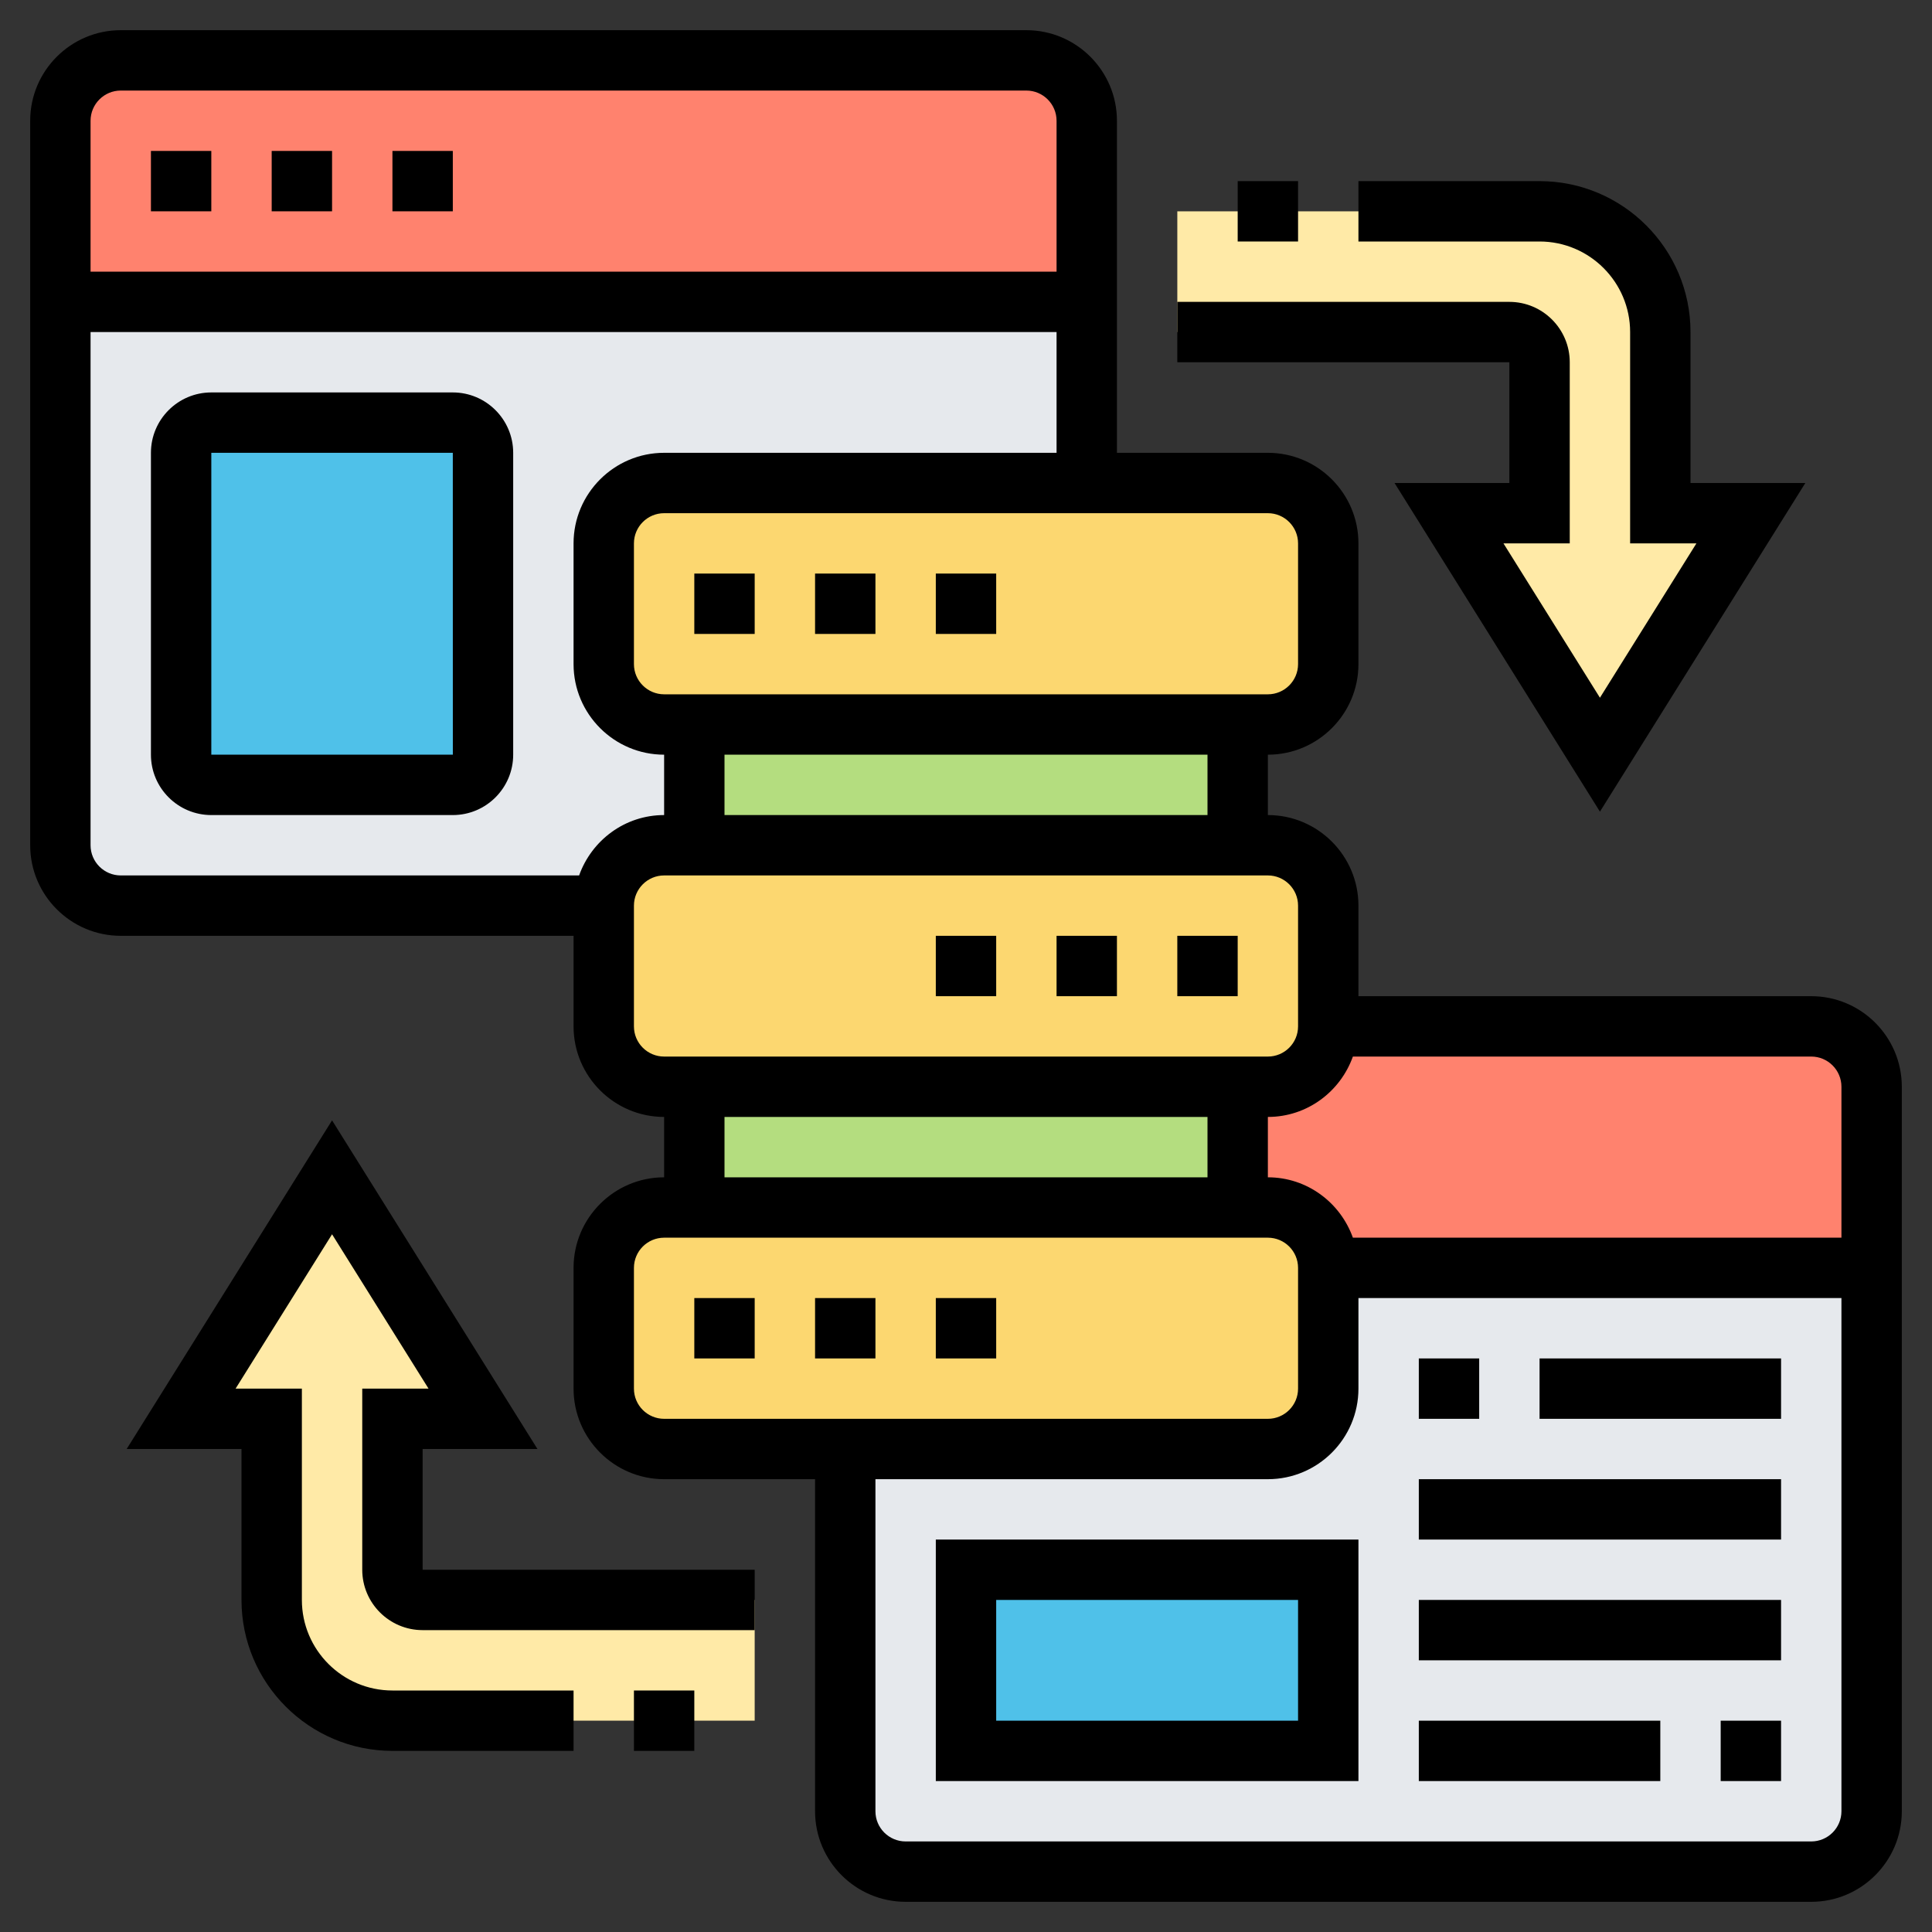 <svg id="Layer_5" enable-background="new 0 0 64 64" height="512" viewBox="0 0 64 64" width="512" xmlns="http://www.w3.org/2000/svg"><rect x="0" y="0" width="64" height="64" fill="#333333" stroke="none"/><path d="m58 17-5 8-5-8h3v-5c0-.55-.45-1-1-1h-11v-4h12c2.21 0 4 1.79 4 4v6z" fill="#ffeaa7"/><path d="m25 53v4h-12c-2.21 0-4-1.79-4-4v-6h-3l5-8 5 8h-3v5c0 .55.45 1 1 1z" fill="#ffeaa7"/><path d="m36 15.95v.05h-14c-1.1 0-2 .9-2 2v4c0 1.1.9 2 2 2h1v4h-1c-1.1 0-2 .9-2 2h-16c-1.1 0-2-.9-2-2v-18h34z" fill="#e6e9ed"/><path d="m62 42v18c0 1.1-.9 2-2 2h-30c-1.1 0-2-.9-2-2v-11.95-.05h14c1.1 0 2-.9 2-2v-4z" fill="#e6e9ed"/><path d="m16 15v10c0 .55-.45 1-1 1h-8c-.55 0-1-.45-1-1v-10c0-.55.45-1 1-1h8c.55 0 1 .45 1 1z" fill="#4fc1e9"/><path d="m32 52h12v6h-12z" fill="#4fc1e9"/><path d="m42 36c1.1 0 2-.9 2-2h16c1.1 0 2 .9 2 2v6h-18c0-1.1-.9-2-2-2h-1v-4z" fill="#ff826e"/><path d="m2 10v-6c0-1.1.9-2 2-2h30c1.1 0 2 .9 2 2v6z" fill="#ff826e"/><g fill="#fcd770"><path d="m20 22v-4c0-1.1.9-2 2-2h14 6c1.1 0 2 .9 2 2v4c0 1.1-.9 2-2 2h-1-18-1c-1.1 0-2-.9-2-2z"/><path d="m44 42v4c0 1.1-.9 2-2 2h-14-6c-1.1 0-2-.9-2-2v-4c0-1.1.9-2 2-2h1 18 1c1.1 0 2 .9 2 2z"/><path d="m44 30v4c0 1.1-.9 2-2 2h-1-18-1c-1.1 0-2-.9-2-2v-4c0-1.1.9-2 2-2h1 18 1c1.1 0 2 .9 2 2z"/></g><path d="m23 24h18v4h-18z" fill="#b4dd7f"/><path d="m23 36h18v4h-18z" fill="#b4dd7f"/><path d="m5 5h2v2h-2z"/><path d="m13 5h2v2h-2z"/><path d="m9 5h2v2h-2z"/><path d="m27 19h2v2h-2z"/><path d="m31 19h2v2h-2z"/><path d="m23 19h2v2h-2z"/><path d="m27 43h2v2h-2z"/><path d="m31 43h2v2h-2z"/><path d="m23 43h2v2h-2z"/><path d="m39 31h2v2h-2z"/><path d="m35 31h2v2h-2z"/><path d="m31 31h2v2h-2z"/><path d="m60 33h-15v-3c0-1.654-1.346-3-3-3v-2c1.654 0 3-1.346 3-3v-4c0-1.654-1.346-3-3-3h-5v-11c0-1.654-1.346-3-3-3h-30c-1.654 0-3 1.346-3 3v24c0 1.654 1.346 3 3 3h15v3c0 1.654 1.346 3 3 3v2c-1.654 0-3 1.346-3 3v4c0 1.654 1.346 3 3 3h5v11c0 1.654 1.346 3 3 3h30c1.654 0 3-1.346 3-3v-24c0-1.654-1.346-3-3-3zm1 3v5h-16.184c-.414-1.161-1.514-2-2.816-2v-2c1.302 0 2.402-.839 2.816-2h15.184c.551 0 1 .448 1 1zm-21-9h-16v-2h16zm3-9v4c0 .551-.449 1-1 1h-20c-.551 0-1-.449-1-1v-4c0-.551.449-1 1-1h20c.551 0 1 .449 1 1zm-39-15h30c.551 0 1 .449 1 1v5h-32v-5c0-.551.449-1 1-1zm-1 25v-17h32v4h-13c-1.654 0-3 1.346-3 3v4c0 1.654 1.346 3 3 3v2c-1.302 0-2.402.839-2.816 2h-15.184c-.551 0-1-.449-1-1zm18 6v-4c0-.551.449-1 1-1h20c.551 0 1 .449 1 1v4c0 .552-.449 1-1 1h-20c-.551 0-1-.448-1-1zm3 3h16v2h-16zm-3 9v-4c0-.552.449-1 1-1h20c.551 0 1 .448 1 1v4c0 .552-.449 1-1 1h-20c-.551 0-1-.448-1-1zm39 15h-30c-.551 0-1-.448-1-1v-11h13c1.654 0 3-1.346 3-3v-3h16v17c0 .552-.449 1-1 1z"/><path d="m21 56h2v2h-2z"/><path d="m14 48h3.804l-6.804-10.887-6.804 10.887h3.804v5c0 2.757 2.243 5 5 5h6v-2h-6c-1.654 0-3-1.346-3-3v-7h-2.196l3.196-5.113 3.196 5.113h-2.196v6c0 1.103.897 2 2 2h11v-2h-11z"/><path d="m41 6h2v2h-2z"/><path d="m50 16h-3.804l6.804 10.887 6.804-10.887h-3.804v-5c0-2.757-2.243-5-5-5h-6v2h6c1.654 0 3 1.346 3 3v7h2.196l-3.196 5.113-3.196-5.113h2.196v-6c0-1.103-.897-2-2-2h-11v2h11z"/><path d="m15 13h-8c-1.103 0-2 .897-2 2v10c0 1.103.897 2 2 2h8c1.103 0 2-.897 2-2v-10c0-1.103-.897-2-2-2zm-8 12v-10h8l.001 10z"/><path d="m31 59h14v-8h-14zm2-6h10v4h-10z"/><path d="m47 45h2v2h-2z"/><path d="m51 45h8v2h-8z"/><path d="m47 49h12v2h-12z"/><path d="m47 53h12v2h-12z"/><path d="m57 57h2v2h-2z"/><path d="m47 57h8v2h-8z"/></svg>